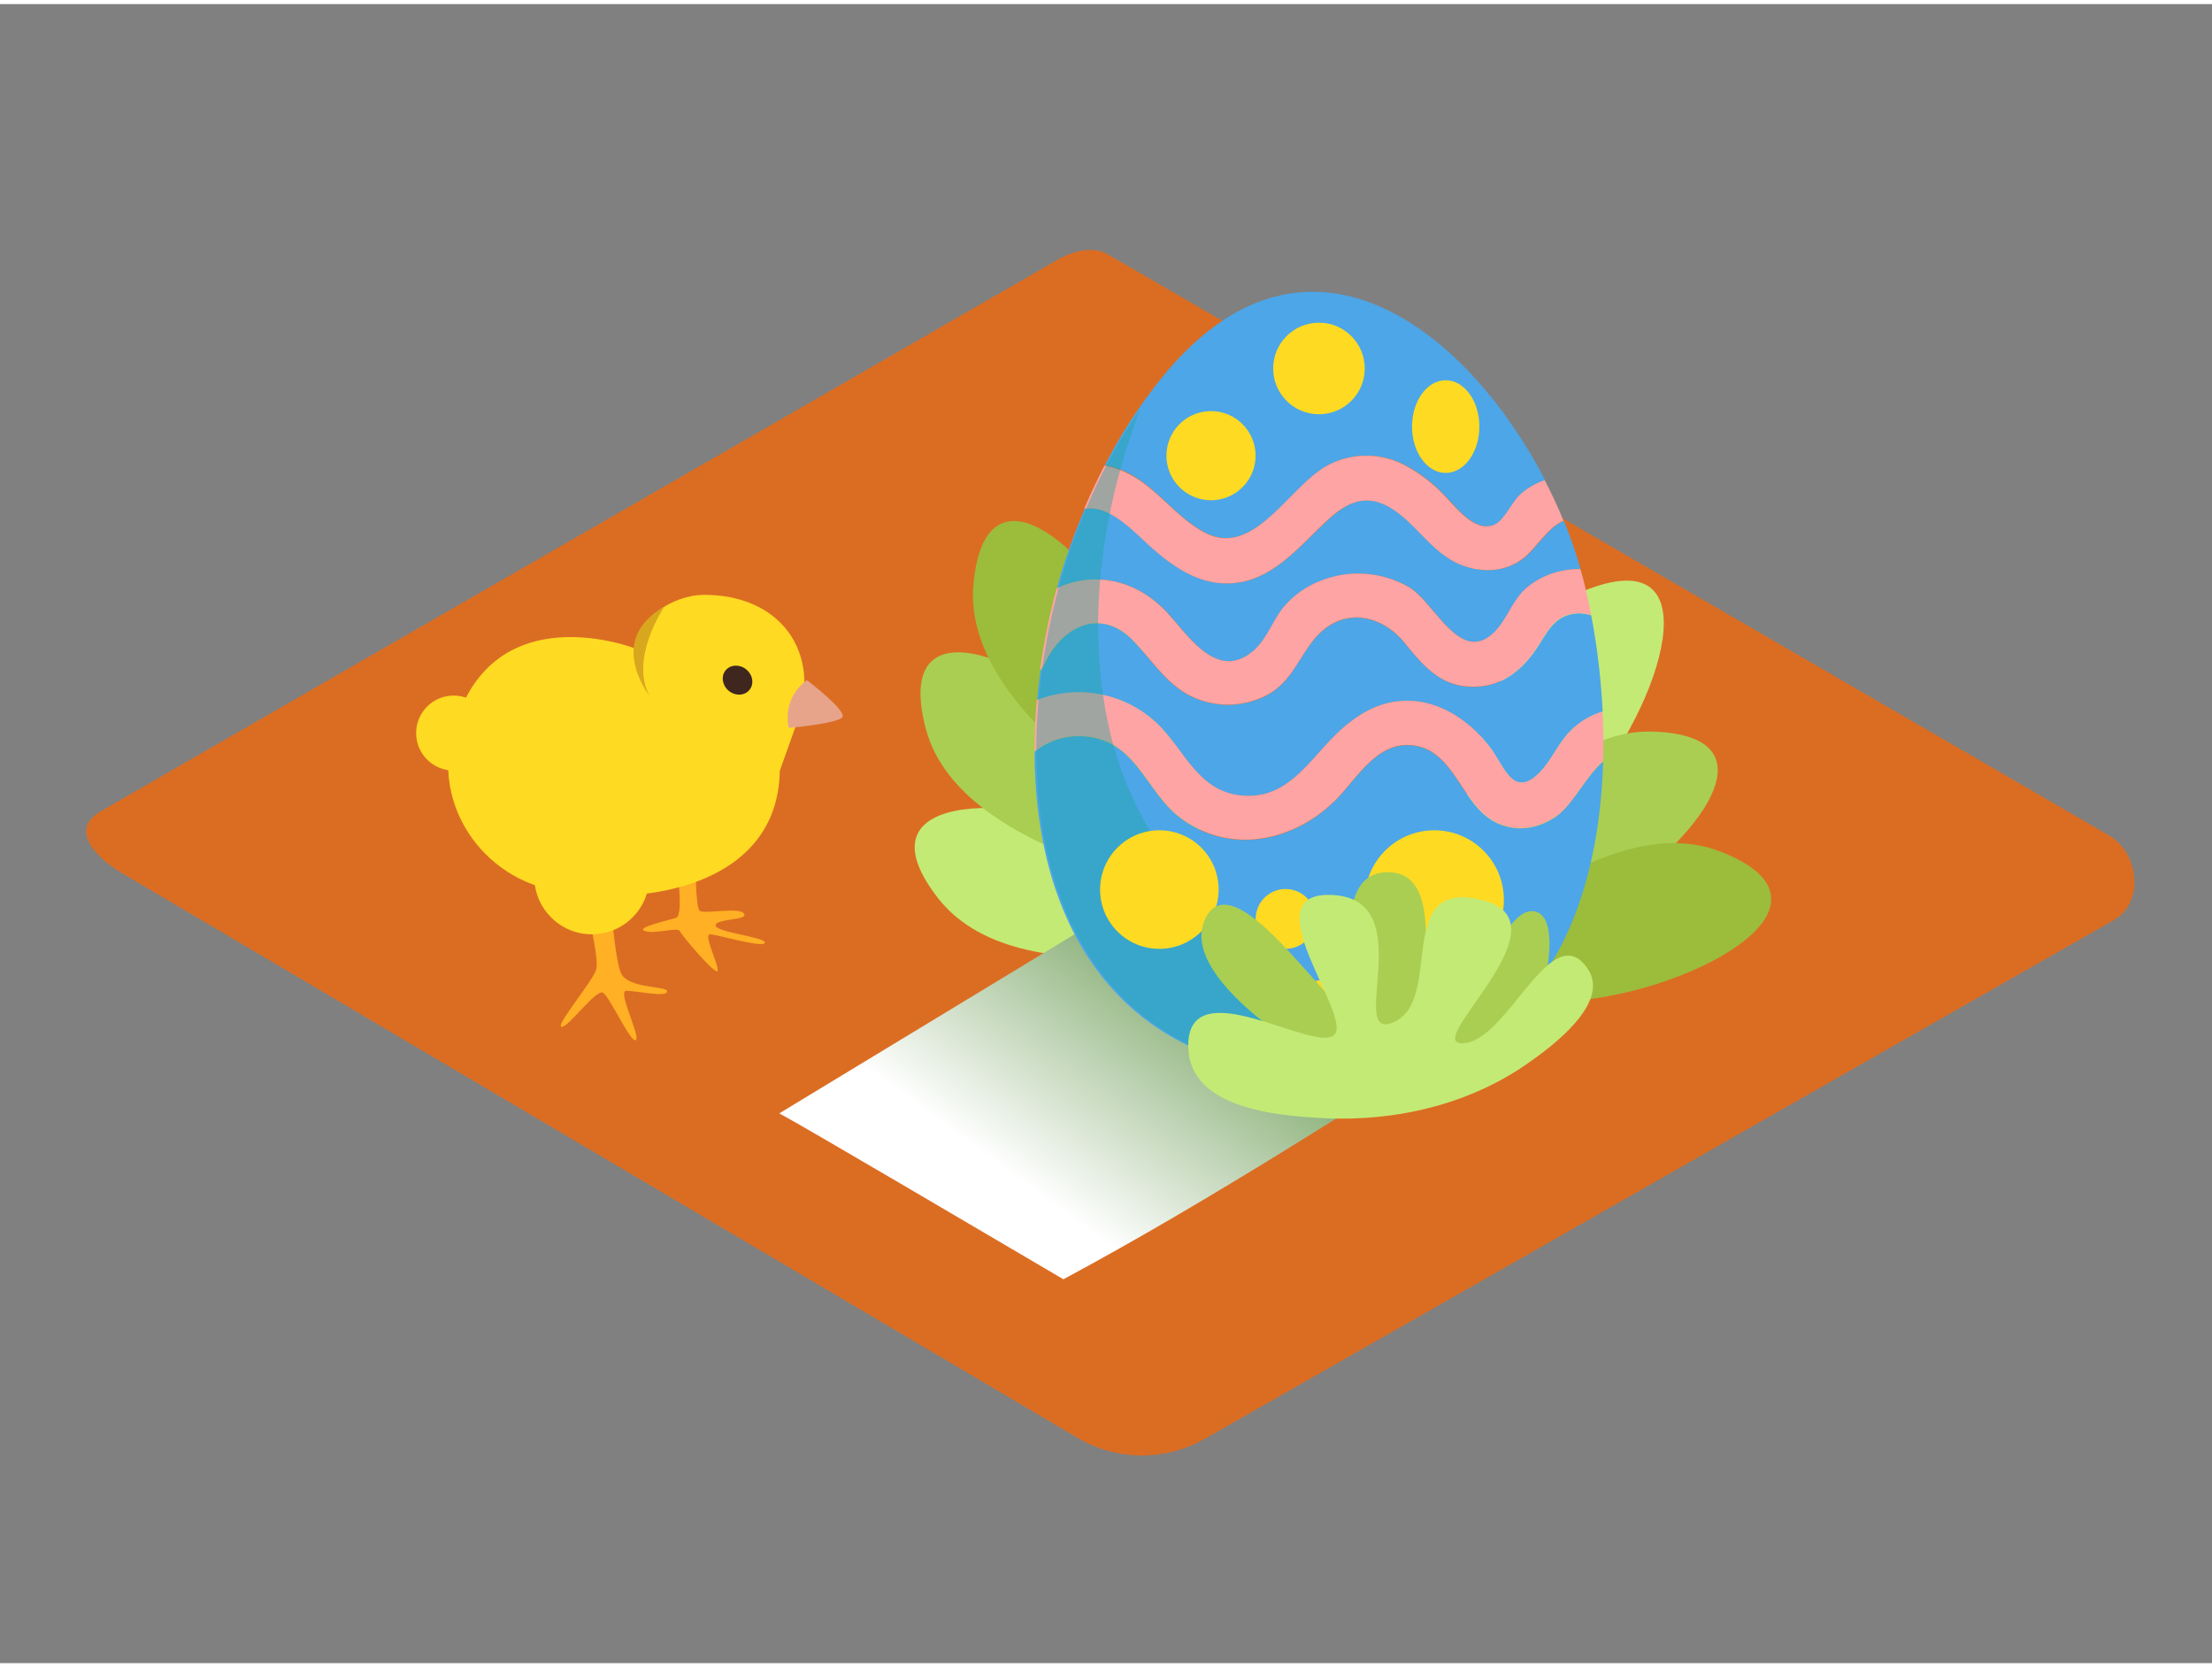 <svg xmlns="http://www.w3.org/2000/svg" xmlns:xlink="http://www.w3.org/1999/xlink" viewBox="0 0 400 300" width="406" height="306" class="illustration styles_illustrationTablet__1DWOa"><rect x="0" y="0" width="400" height="300" fill="#808080" stroke="none"/><defs><linearGradient id="linear-gradient" x1="342.61" y1="145.38" x2="393.91" y2="215.69" gradientTransform="matrix(-1, 0, 0, 1, 582.31, 0)" gradientUnits="userSpaceOnUse"><stop offset="0" stop-color="#226a00"></stop><stop offset="1" stop-color="#fff"></stop></linearGradient></defs><title>PP</title><g style="isolation: isolate;"><g id="Layer_2" data-name="Layer 2"><path d="M195.29,259.52,22.79,157.58c-5.49-3.08-10.2-8.15-4.85-11.46L191.07,46.34c2.6-1.61,6.54-2.66,9.18-1.13L381.33,150.3c5.49,3.19,6.48,12.1,1,15.29L218,259.36A22.94,22.94,0,0,1,195.29,259.52Z" fill="#db6d23"></path><path d="M234.59,169.47c-3.73-2.36-49.23,12.33-64.94-7.77s15.83-19.31,35.52-10.19S234.59,169.47,234.59,169.47Z" fill="#c3ea75"></path><path d="M223.69,164.08c-2.47-3.66-50-8.52-56.33-33.24s22.26-11.31,36.62,5S223.69,164.08,223.69,164.08Z" fill="#aace52"></path><path d="M217.93,155.08c-1.1-4.28-44.27-24.82-41.9-50.22s24.77-3.18,32.83,17S217.93,155.08,217.93,155.08Z" fill="#9cbc3b"></path><path d="M261.08,166.37c3.3-2.94,1.73-50.72,25.38-60.28s14.19,20.54,0,37S261.08,166.37,261.08,166.37Z" fill="#c3ea75"></path><path d="M251.31,176.55c4.2-1.36,22-45.74,47.48-45s4.73,24.52-14.87,33.83S251.31,176.55,251.31,176.55Z" fill="#aace52"></path><path d="M251.31,179.68c4.41.13,36.07-35.7,59.83-26.42s-3.78,24.68-25.36,26.87S251.31,179.68,251.31,179.68Z" fill="#9cbc3b"></path><path d="M270.47,183.38,212.79,157l-71.87,43.59c4.7,2.5,37.74,22,51.38,30C219.12,216.17,244.68,199.56,270.47,183.38Z" fill="url(#linear-gradient)" style="mix-blend-mode: multiply;"></path><circle cx="82.03" cy="131.82" r="6.78" fill="#ffda22"></circle><path d="M106.44,165s1.88,7.53,1.38,9.54-7.53,10.29-6.27,10.41,6.27-7,7.53-6.15,5,9.16,5.9,8.53-3.43-8.91-1.72-8.91,7.36,1.25,7.36.13-7.28-.38-8.41-3.51-1.76-12.8-1.76-12.8" fill="#ffb024"></path><path d="M122.25,154.94s1.51,9.79,0,10.29-7.4,1.76-5.65,2.38,6-.75,6.32,0,6.7,8.34,6.86,7.17-2.64-6.59-1.38-6.57,9.66,2.54,9.91,1.53-8.91-1.88-8.91-3.14,6-.88,5.14-2.13-7.15.13-8-.5-.75-9.79-.75-9.79" fill="#ffb024"></path><path d="M144.2,129.69c4.39-12.35-3-23-17.11-22.86-5.16.06-12.16,4.24-12.16,9.72,0,0-20.71-8.16-30.06,7.76s-.2,31.26,12.54,35.24,43.2,2.59,43.6-20.91Z" fill="#ffda22"></path><circle cx="107.02" cy="157.81" r="10.4" fill="#ffda22"></circle><path d="M142.65,130.89a8.24,8.24,0,0,1,3.28-8.63s7.36,5.6,6.36,6.73S142.65,130.89,142.65,130.89Z" fill="#e7a48a"></path><ellipse cx="133.37" cy="122.25" rx="2.5" ry="2.79" transform="translate(-45.83 147.15) rotate(-50.42)" fill="#3f271f"></ellipse><path d="M120.11,109s-6.29,9.27-2.68,16.06C117.42,125,109.47,115,120.11,109Z" fill="#d8a71e"></path><path d="M209.68,130.53c4.9,5.06,7.33,12.25,15.43,12.65,7.24.36,11-5.36,15.4-10,3.91-4.12,8.57-7.39,14.5-7.17s11.27,4.06,14.65,8.71c2.44,3.35,4.06,9,8.73,4.28,2.08-2.09,3.23-5,5.27-7.2a13.81,13.81,0,0,1,6.15-3.84,125.46,125.46,0,0,0-2.07-17.43,7,7,0,0,0-3.35-.24c-3.42.59-4.65,3.4-6.37,6-2.87,4.38-6.84,7.45-12.31,7.17s-8.56-4.11-11.84-8.09c-3.53-4.29-9.47-6.13-14.25-2.41-4.26,3.3-5.23,9-10.23,11.87a15.17,15.17,0,0,1-14.81-.08c-4.09-2.38-6.52-6.4-9.74-9.7-5.92-6.06-12.9-2.44-16,4.43a4,4,0,0,1-.68,1q-.37,2.7-.61,5.41A20.67,20.67,0,0,1,209.68,130.53Z" fill="#4da6e7"></path><path d="M211.35,110.33c3.84,4.28,9,12.22,15.47,6.51,2.43-2.16,3.47-5.71,5.65-8.14a16.72,16.72,0,0,1,6.47-4.44,18.4,18.4,0,0,1,15.91,1.21c4.58,2.74,9.09,13.83,15.12,8.38,2.51-2.26,3.44-5.94,6.08-8.24a14.23,14.23,0,0,1,6.21-3.06,15.21,15.21,0,0,1,3.55-.36,83.13,83.13,0,0,0-3-8.73c-2.51.94-4.54,4.25-6.68,6.23-3.2,2.95-7.7,3.3-11.65,1.8-5.4-2-8.13-7.44-12.89-10.34s-8.19-.91-11.75,2.42c-5.48,5.12-10.69,11.78-19,11.15-4.89-.37-9-3.3-12.55-6.44-3.23-2.86-7.59-7.84-12.13-7A114.93,114.93,0,0,0,191.87,103c-.26.87-.51,1.75-.75,2.63C197.6,102.58,205.5,103.82,211.35,110.33Z" fill="#4da6e7"></path><path d="M218,95.6c8.91,4.62,15.31-8.66,22.25-12.25a14.83,14.83,0,0,1,13.25-.27,27,27,0,0,1,7.39,5.4c2.18,2.12,5.74,7.22,9.39,5.65,1.83-.78,3.19-4.12,4.68-5.47a13,13,0,0,1,4.43-2.6c-9.58-18.5-25.85-34.85-43.34-34-8.39.42-17.06,4.81-25.4,14.82a91.91,91.91,0,0,0-10.84,16.49,16.53,16.53,0,0,1,3.54,1.11C209.06,87.09,212.47,92.76,218,95.6Z" fill="#4da6e7"></path><path d="M281.34,146.95c-4.37,3-9.68,2.88-13.52-.92-4.34-4.29-6.22-12.27-13.74-12-5.44.19-8.92,6.19-12.34,9.7-7.63,7.85-19.57,10.35-28.67,3.16-4.75-3.75-7-10.62-12.51-13.29a13,13,0,0,0-13.48,1.59c.07,30,13.93,58.07,53.49,58.63,36.5.52,48.48-28.19,49.33-56.83C286.74,139.67,284.33,144.92,281.34,146.95Z" fill="#4da6e7"></path><path d="M204.83,115c3.22,3.3,5.65,7.32,9.74,9.7a15.17,15.17,0,0,0,14.81.08c5-2.82,6-8.56,10.23-11.87,4.78-3.71,10.72-1.87,14.25,2.41,3.28,4,6.25,7.8,11.84,8.09s9.45-2.79,12.31-7.17c1.71-2.62,2.95-5.44,6.37-6a7,7,0,0,1,3.35.24c-.35-1.86-.74-3.67-1.17-5.42-.23-1-.49-1.92-.77-2.89a15.21,15.21,0,0,0-3.55.36A14.23,14.23,0,0,0,276,105.6c-2.64,2.3-3.57,6-6.08,8.24-6,5.44-10.54-5.64-15.12-8.38a18.4,18.4,0,0,0-15.91-1.21,16.72,16.72,0,0,0-6.47,4.44c-2.18,2.43-3.22,6-5.65,8.14-6.43,5.71-11.63-2.24-15.47-6.51-5.85-6.51-13.75-7.75-20.23-4.66a117,117,0,0,0-3,14.82,4,4,0,0,0,.68-1C191.93,112.6,198.91,109,204.83,115Z" fill="#ffa4a4"></path><path d="M208.22,98.27c3.55,3.14,7.66,6.08,12.55,6.44,8.34.63,13.54-6,19-11.15,3.56-3.33,7.09-5.26,11.75-2.42s7.49,8.3,12.89,10.34c3.95,1.5,8.45,1.15,11.65-1.8,2.14-2,4.17-5.29,6.68-6.23-1-2.47-2.16-4.94-3.42-7.37a13,13,0,0,0-4.43,2.6c-1.49,1.34-2.86,4.68-4.68,5.47-3.65,1.57-7.21-3.53-9.39-5.65a27,27,0,0,0-7.39-5.4,14.83,14.83,0,0,0-13.25.27c-6.93,3.59-13.34,16.87-22.25,12.25-5.48-2.85-8.9-8.51-14.66-11.06a16.53,16.53,0,0,0-3.54-1.11c-1.33,2.57-2.56,5.19-3.68,7.83C200.62,90.43,205,95.41,208.22,98.27Z" fill="#ffa4a4"></path><path d="M289.81,127.93a13.81,13.81,0,0,0-6.15,3.84c-2,2.16-3.19,5.11-5.27,7.2-4.66,4.68-6.29-.92-8.73-4.28-3.38-4.65-8.73-8.49-14.65-8.71s-10.59,3.06-14.5,7.17c-4.43,4.66-8.16,10.38-15.4,10-8.1-.4-10.53-7.59-15.43-12.65a20.67,20.67,0,0,0-22.19-4.64c-.27,3.1-.41,6.2-.4,9.28a13,13,0,0,1,13.48-1.59c5.55,2.67,7.76,9.54,12.51,13.29,9.1,7.18,21,4.68,28.67-3.16,3.41-3.51,6.89-9.51,12.34-9.7,7.52-.26,9.4,7.72,13.74,12,3.85,3.8,9.15,3.9,13.52.92,3-2,5.4-7.28,8.55-10C290,133.94,289.95,130.92,289.81,127.93Z" fill="#ffa4a4"></path><path d="M262.75,184.37c-29.13-4-55.54-23.95-62.16-53.35-4.28-19-1.41-39.31,5.58-57.75a97.27,97.27,0,0,0-6.11,10.16c-1.33,2.57-2.56,5.19-3.68,7.83A114.93,114.93,0,0,0,192.17,103c-.26.87-.51,1.75-.75,2.63a117,117,0,0,0-3,14.82q-.37,2.7-.61,5.41c-.27,3.1-.41,6.2-.4,9.28.07,30,13.93,58.07,53.49,58.63,12.65.18,22.36-3.16,29.67-8.78C268,184.93,265.36,184.72,262.75,184.37Z" fill="#16a79e" opacity="0.41" style="mix-blend-mode: multiply;"></path><ellipse cx="261.43" cy="76.4" rx="6.09" ry="8.38" fill="#ffda22"></ellipse><circle cx="218.99" cy="81.66" r="8.06" fill="#ffda22"></circle><circle cx="259.37" cy="161.98" r="12.58" fill="#ffda22"></circle><circle cx="232.47" cy="165.43" r="5.41" fill="#ffda22"></circle><circle cx="209.65" cy="160.12" r="10.72" fill="#ffda22"></circle><ellipse cx="239.92" cy="181.99" rx="7.28" ry="5.56" fill="#ffda22"></ellipse><circle cx="238.51" cy="65.89" r="8.28" fill="#ffda22"></circle><path d="M238.65,191s-25.87-14.62-20.72-25.57S240.27,182,243.74,182s-5.13-25.77,7.76-25,1,32.94,7.87,30.35,11.83-24.6,18.2-23.27-.16,25.13-5.62,26.93" fill="#aace52"></path><path d="M242.17,201.54q-1.57,0-3.13-.1c-8.29-.45-24.29-1.76-24.17-13.22.14-13.66,22.79,1.55,26.39-1.81s-15.73-26.41,0-25.29,1.92,27.1,10.91,22.91-.33-26.13,15.91-22-11.54,26.36-3.44,25.89,16-23.26,22.53-13.39c4.07,6.18-6.73,14.1-10.75,16.91C266.5,198.46,254.27,201.63,242.17,201.54Z" fill="#c3ea75"></path></g></g></svg>
